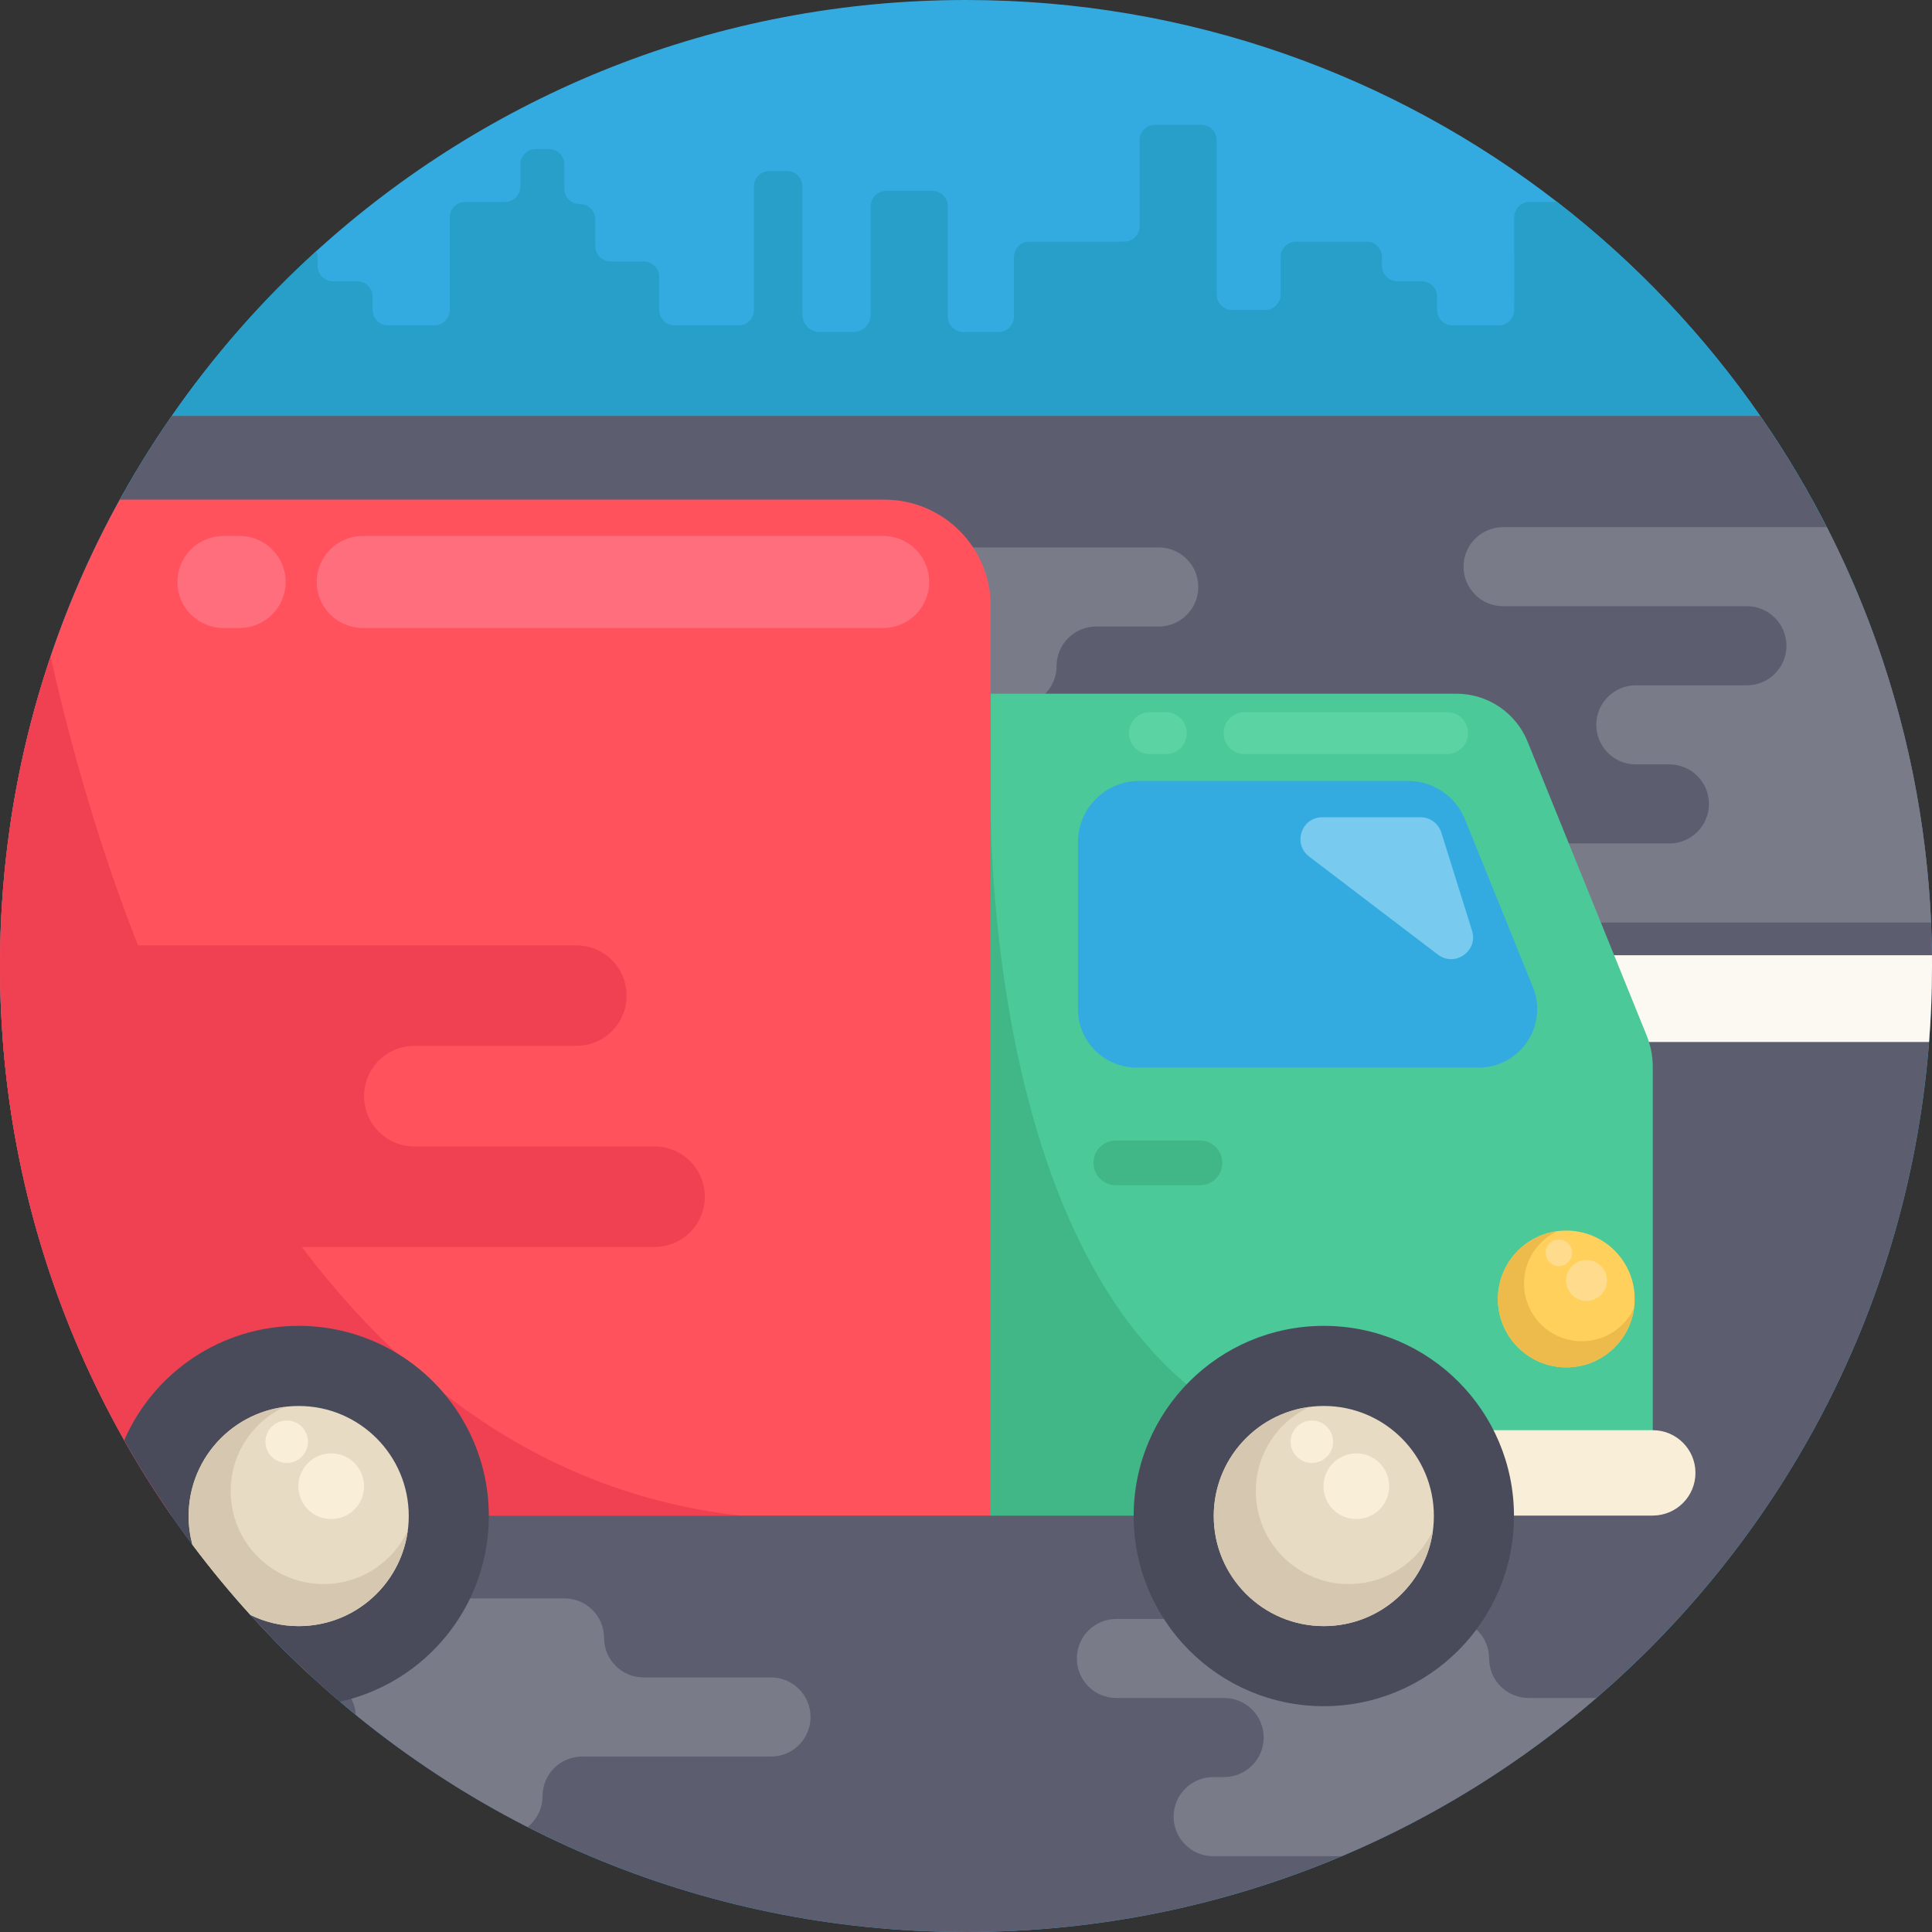 <?xml version="1.0" encoding="iso-8859-1"?>
<!-- Generator: Adobe Illustrator 19.0.0, SVG Export Plug-In . SVG Version: 6.00 Build 0)  -->
<svg version="1.1" id="Capa_1" xmlns="http://www.w3.org/2000/svg" xmlns:xlink="http://www.w3.org/1999/xlink" x="0px" y="0px"
	 viewBox="0 0 512 512" style="enable-background:new 0 0 512 512;" xml:space="preserve">
<rect x="0" y="0" width="512" height="512" fill="#333333" stroke="none"/>
<path style="fill:#34ABE0;" d="M512,256c0,141.385-114.615,256-256,256S0,397.385,0,256c0-13.291,1.014-26.352,2.968-39.1
	c6.008-39.194,20.898-75.463,42.559-106.674C56.613,94.239,69.475,79.59,83.832,66.539C129.296,25.203,189.701,0,256,0
	c59.016,0,113.361,19.968,156.662,53.52c20.699,16.029,38.86,35.161,53.812,56.707c13.845,19.958,24.931,41.984,32.695,65.515
	C507.496,200.986,512,227.976,512,256z"/>
<path style="fill:#279FC9;" d="M499.169,175.741l-19.655,38.912c-0.7,1.379-2.111,2.247-3.647,2.247H209.126
	c-2.257,0-4.086-1.839-4.086-4.096v-13.228l-7.617,15.078c-0.69,1.379-2.1,2.247-3.647,2.247H2.968
	c6.008-39.194,20.898-75.463,42.559-106.674C56.613,94.239,69.475,79.59,83.832,66.539c0.209,0.481,0.324,1.014,0.324,1.578v2.341
	c0,2.257,1.829,4.086,4.086,4.086h6.426c2.257,0,4.086,1.829,4.086,4.086v3.511c0,2.257,1.829,4.086,4.086,4.086h12.267
	c2.257,0,4.086-1.829,4.086-4.086V57.605c0-2.257,1.839-4.086,4.096-4.086h10.512c2.257,0,4.086-1.839,4.086-4.096v-5.841
	c0-2.257,1.829-4.086,4.086-4.086h3.511c2.257,0,4.086,1.829,4.086,4.086v6.426c0,2.288,1.87,4.138,4.169,4.086
	c2.226-0.031,4.012,1.87,4.012,4.096v7.011c0,2.257,1.829,4.086,4.086,4.086h8.756c2.257,0,4.096,1.829,4.096,4.086v8.767
	c0,2.257,1.829,4.086,4.086,4.086h16.938c2.257,0,4.086-1.829,4.086-4.086V49.424c0-2.257,1.829-4.086,4.086-4.086h4.681
	c2.257,0,4.086,1.829,4.086,4.086v33.98c0,2.529,2.048,4.577,4.566,4.577h8.955c2.518,0,4.566-2.048,4.566-4.577V54.68
	c0-2.257,1.829-4.086,4.096-4.086h12.257c2.257,0,4.096,1.829,4.096,4.086v29.205c0,2.257,1.829,4.096,4.086,4.096h9.341
	c2.257,0,4.096-1.839,4.096-4.096V68.117c0-2.257,1.829-4.086,4.086-4.086H297.9c2.267,0,4.096-1.829,4.096-4.086V37.167
	c0-2.267,1.829-4.096,4.086-4.096h12.267c2.257,0,4.086,1.829,4.086,4.096v40.876c0,2.257,1.829,4.096,4.086,4.096h8.767
	c2.257,0,4.086-1.839,4.086-4.096v-9.927c0-2.257,1.829-4.086,4.086-4.086h18.693c2.257,0,4.086,1.829,4.086,4.086v2.341
	c0,2.257,1.829,4.086,4.096,4.086h6.416c2.267,0,4.096,1.829,4.096,4.086v3.511c0,2.257,1.829,4.086,4.086,4.086h12.267
	c2.257,0,4.086-1.829,4.086-4.086V57.605c0-2.257,1.829-4.086,4.086-4.086h7.293c20.699,16.029,38.86,35.161,53.812,56.707
	C480.319,130.184,491.405,152.21,499.169,175.741z"/>
<path style="fill:#5C5E70;" d="M512,256c0,6.781-0.261,13.49-0.784,20.135c-5.392,69.381-38.452,131.009-88.168,173.85
	c-20.031,17.272-42.757,31.483-67.48,41.921C324.963,504.842,291.318,512,256,512c-41.827,0-81.314-10.031-116.172-27.826
	c-16.269-8.297-31.525-18.286-45.547-29.738c-1.411-1.139-2.8-2.309-4.18-3.479c-2.466-2.09-4.89-4.232-7.262-6.416
	c-5.736-5.256-11.222-10.783-16.436-16.541c-0.01-0.01-0.01-0.01-0.021-0.021c-1.317-1.452-2.623-2.915-3.897-4.389
	c-4.002-4.608-7.826-9.352-11.494-14.242l-0.01-0.01c-1.891-2.529-3.741-5.099-5.548-7.701c-4.462-6.447-8.641-13.103-12.507-19.958
	C11.954,344.555,0,301.672,0,256c0-28.672,4.712-56.247,13.416-81.993c4.89-14.493,11.055-28.4,18.348-41.597
	c4.211-7.649,8.808-15.047,13.761-22.183h420.948c6.51,9.383,12.413,19.226,17.638,29.477
	c16.196,31.681,25.966,67.187,27.638,104.782c0.125,2.873,0.209,5.768,0.24,8.662C512,254.098,512,255.049,512,256z"/>
<g>
	<path style="fill:#797B89;" d="M511.749,244.485H410.561c-2.894,0-5.517-1.17-7.408-3.072c-1.902-1.891-3.072-4.514-3.072-7.408
		c0-5.789,4.692-10.48,10.48-10.48h31.848c2.894,0,5.517-1.17,7.408-3.072c1.902-1.891,3.072-4.504,3.072-7.398
		c0-5.789-4.692-10.48-10.48-10.48h-8.892c-2.894,0-5.517-1.17-7.408-3.072c-1.902-1.891-3.072-4.514-3.072-7.408
		c0-5.789,4.692-10.48,10.48-10.48h29.435c2.894,0,5.517-1.17,7.408-3.072c1.902-1.891,3.072-4.514,3.072-7.408
		c0-5.789-4.692-10.48-10.48-10.48h-64.616c-2.894,0-5.517-1.17-7.408-3.072c-1.902-1.891-3.072-4.514-3.072-7.398
		c0-5.789,4.692-10.48,10.48-10.48h85.776C500.308,171.384,510.077,206.89,511.749,244.485z"/>
	<path style="fill:#797B89;" d="M423.048,449.985c-20.031,17.272-42.757,31.483-67.48,41.921h-34.074
		c-2.884,0-5.507-1.17-7.398-3.072c-1.902-1.891-3.072-4.514-3.072-7.408c0-5.789,4.692-10.48,10.47-10.48h2.915
		c2.894,0,5.517-1.17,7.408-3.072c1.902-1.891,3.072-4.514,3.072-7.408c0-5.789-4.692-10.48-10.48-10.48h-28.557
		c-2.894,0-5.517-1.17-7.408-3.072c-1.902-1.891-3.072-4.514-3.072-7.398c0-5.789,4.692-10.48,10.48-10.48h88.304
		c5.778,0,10.47,4.692,10.47,10.48c0,5.778,4.692,10.47,10.48,10.47H423.048z"/>
	<path style="fill:#797B89;" d="M214.8,455.022c0,2.894-1.17,5.517-3.072,7.408c-1.891,1.902-4.514,3.072-7.408,3.072h-50.072
		c-5.778,0-10.47,4.692-10.47,10.48c0,2.894-1.17,5.517-3.072,7.408c-0.272,0.282-0.564,0.543-0.878,0.784
		c-16.269-8.297-31.525-18.286-45.547-29.738c-0.303-5.517-4.88-9.895-10.47-9.895H82.84c-5.736-5.256-11.222-10.783-16.436-16.541
		c-0.01-0.01-0.01-0.01-0.021-0.021c-1.317-1.452-2.623-2.915-3.897-4.389h87.113c5.789,0,10.48,4.692,10.48,10.47
		c0,2.894,1.17,5.517,3.072,7.408c1.891,1.902,4.514,3.072,7.398,3.072h33.771C210.108,444.541,214.8,449.233,214.8,455.022z"/>
	<path style="fill:#797B89;" d="M197.05,155.553L197.05,155.553c0-5.788,4.692-10.479,10.478-10.479h99.548
		c5.787,0,10.478,4.692,10.478,10.478v0.001c0,5.787-4.692,10.478-10.478,10.478h-16.591c-5.787,0-10.478,4.692-10.478,10.478v0.001
		c0,5.787-4.692,10.478-10.478,10.478h-82.958c-5.787,0-10.478-4.692-10.478-10.478v-0.001c0-5.787,4.692-10.478,10.478-10.478l0,0
		C192.358,166.03,197.05,161.34,197.05,155.553z"/>
</g>
<path style="fill:#FCF8F2;" d="M512,256c0,6.781-0.261,13.49-0.784,20.135H267.494v-22.988H511.99C512,254.098,512,255.049,512,256z
	"/>
<polygon style="fill:#34ABE0;" points="427.398,305.828 279.576,305.828 279.576,195.137 393.77,195.137 "/>
<path style="fill:#4BC999;" d="M436.37,274.39l-31.535-77.834c-3.114-7.69-10.574-12.716-18.871-12.716H262.562v217.799H438V282.749
	C438,279.886,437.447,277.044,436.37,274.39z M391.858,282.917h-90.676c-8.568,0-15.517-6.949-15.517-15.517v-44.178
	c0-8.986,7.283-16.269,16.269-16.269h71.21c6.625,0,12.591,4.023,15.078,10.167l18.004,44.46
	C410.363,271.778,402.86,282.917,391.858,282.917z"/>
<path style="fill:#FF525D;" d="M262.552,160.601v241.037H45.432c-19.999-28.86-34.21-62.025-40.97-97.823
	c-1.661-8.756-2.863-17.669-3.605-26.718C0.293,270.137,0,263.105,0,256c0-44.816,11.515-86.956,31.765-123.591H234.35
	C249.929,132.409,262.552,145.032,262.552,160.601z"/>
<path style="fill:#F9EED7;" d="M449.313,390.327L449.313,390.327c0,6.247-5.065,11.312-11.312,11.312h-69.849
	c-54.344,0-6.259-16.362-8.707-22.625h78.556C444.249,379.014,449.313,384.078,449.313,390.327z"/>
<path style="fill:#41B787;" d="M363.395,401.638H262.562V216.168c0.387,26.06,6.238,142.785,79.465,165.909
	C362.141,388.43,367.219,395.128,363.395,401.638z"/>
<path style="fill:#EF4152;" d="M196.096,401.638H45.432C16.781,360.291,0,310.105,0,256c0-28.672,4.712-56.247,13.416-81.993
	C29.529,246.157,76.257,388.159,196.096,401.638z"/>
<circle style="fill:#494B5B;" cx="350.824" cy="401.763" r="50.395"/>
<circle style="fill:#E8DBC4;" cx="350.824" cy="401.763" r="29.168"/>
<path style="fill:#D6C8B0;" d="M357.426,419.788c-13.594,0-24.618-11.024-24.618-24.618c0-9.874,5.81-18.39,14.19-22.309
	c-14.305,1.87-25.339,14.096-25.339,28.902c0,16.112,13.061,29.174,29.174,29.174c14.806,0,27.031-11.034,28.902-25.339
	C375.816,413.978,367.3,419.788,357.426,419.788z"/>
<g>
	<circle style="fill:#F9EED7;" cx="359.445" cy="393.864" r="8.707"/>
	<circle style="fill:#F9EED7;" cx="347.658" cy="382.077" r="5.629"/>
</g>
<circle style="fill:#FFD15C;" cx="415.086" cy="344.242" r="18.125"/>
<path style="fill:#EDBB4C;" d="M419.189,355.445c-8.447,0-15.297-6.85-15.297-15.297c0-6.136,3.61-11.428,8.818-13.863
	c-8.889,1.162-15.746,8.759-15.746,17.96c0,10.012,8.117,18.129,18.129,18.129c9.2,0,16.798-6.857,17.96-15.746
	C430.617,351.835,425.326,355.445,419.189,355.445z"/>
<g>
	<circle style="fill:#FFDC8D;" cx="420.446" cy="339.331" r="5.41"/>
	<circle style="fill:#FFDC8D;" cx="413.121" cy="332.006" r="3.498"/>
</g>
<path style="fill:#494B5B;" d="M129.546,401.763c0,24.074-16.875,44.199-39.445,49.194c-16.938-14.399-31.963-30.992-44.669-49.319
	c-4.462-6.447-8.641-13.103-12.507-19.958c7.753-17.836,25.537-30.313,46.226-30.313
	C106.987,351.368,129.546,373.938,129.546,401.763z"/>
<path style="fill:#E8DBC4;" d="M108.325,401.763c0,16.112-13.061,29.174-29.174,29.174c-4.577,0-8.903-1.055-12.748-2.936
	c-0.01-0.01-0.01-0.01-0.021-0.021c-5.423-5.956-10.543-12.173-15.391-18.631l-0.01-0.01c-0.648-2.414-0.993-4.953-0.993-7.576
	c0-16.102,13.061-29.163,29.163-29.163C95.263,372.6,108.325,385.661,108.325,401.763z"/>
<path style="fill:#D6C8B0;" d="M108.063,405.598c-1.87,14.305-14.096,25.339-28.902,25.339c-4.587,0-8.923-1.055-12.779-2.957
	c-5.423-5.956-10.553-12.184-15.402-18.641c-0.648-2.414-0.993-4.953-0.993-7.576c0-14.806,11.034-27.031,25.339-28.902
	c-8.38,3.918-14.19,12.434-14.19,22.309c0,13.594,11.024,24.618,24.618,24.618C95.629,419.788,104.145,413.978,108.063,405.598z"/>
<g>
	<circle style="fill:#F9EED7;" cx="87.771" cy="393.864" r="8.707"/>
	<circle style="fill:#F9EED7;" cx="75.985" cy="382.077" r="5.629"/>
</g>
<path style="fill:#78CAEF;" d="M390.105,246.629c1.69,5.397-4.553,9.776-9.052,6.35l-16.653-12.682l-17.47-13.304
	c-4.419-3.366-2.039-10.418,3.515-10.418h25.986c2.537,0,4.779,1.648,5.537,4.068L390.105,246.629z"/>
<g>
	<path style="fill:#5BD3A2;" d="M383.478,199.858H329.84c-3.077,0-5.572-2.495-5.572-5.572l0,0c0-3.078,2.495-5.572,5.572-5.572
		h53.638c3.078,0,5.572,2.495,5.572,5.572l0,0C389.05,197.362,386.556,199.858,383.478,199.858z"/>
	<path style="fill:#5BD3A2;" d="M308.942,199.858h-4.18c-3.077,0-5.572-2.495-5.572-5.572l0,0c0-3.078,2.495-5.572,5.572-5.572h4.18
		c3.077,0,5.572,2.495,5.572,5.572l0,0C314.514,197.362,312.019,199.858,308.942,199.858z"/>
</g>
<g>
	<path style="fill:#FF6E7C;" d="M234.057,166.421H96.131c-6.732,0-12.191-5.458-12.191-12.191l0,0
		c0-6.732,5.458-12.191,12.191-12.191h137.927c6.732,0,12.191,5.458,12.191,12.191l0,0
		C246.248,160.963,240.789,166.421,234.057,166.421z"/>
	<path style="fill:#FF6E7C;" d="M63.505,166.421h-4.293c-6.732,0-12.191-5.458-12.191-12.191l0,0
		c0-6.732,5.458-12.191,12.191-12.191h4.293c6.732,0,12.191,5.458,12.191,12.191l0,0C75.696,160.963,70.237,166.421,63.505,166.421z
		"/>
</g>
<path style="fill:#41B787;" d="M295.706,314.099h22.291c3.271,0,5.921-2.651,5.921-5.921l0,0c0-3.271-2.651-5.921-5.921-5.921
	h-22.291c-3.271,0-5.921,2.651-5.921,5.921l0,0C289.785,311.449,292.436,314.099,295.706,314.099z"/>
<path style="fill:#EF4152;" d="M186.786,317.137c0,7.367-5.966,13.322-13.322,13.322H46.895c-3.678,0-7.011-1.494-9.425-3.897
	c-2.403-2.414-3.897-5.747-3.897-9.425c0-7.356-5.966-13.322-13.322-13.322H4.462c-1.661-8.756-2.863-17.669-3.605-26.718
	c3.145-0.313,5.966-1.714,8.088-3.824c2.403-2.414,3.897-5.747,3.897-9.425c0-7.356,5.966-13.322,13.322-13.322h126.579
	c3.678,0,7.011,1.494,9.425,3.897c2.403,2.414,3.897,5.747,3.897,9.425c0,7.356-5.966,13.322-13.322,13.322h-42.935
	c-7.367,0-13.322,5.966-13.322,13.322c0,7.356,5.956,13.322,13.322,13.322h63.655c3.678,0,7.011,1.494,9.415,3.897
	C185.292,310.126,186.786,313.459,186.786,317.137z"/>
<g>
</g>
<g>
</g>
<g>
</g>
<g>
</g>
<g>
</g>
<g>
</g>
<g>
</g>
<g>
</g>
<g>
</g>
<g>
</g>
<g>
</g>
<g>
</g>
<g>
</g>
<g>
</g>
<g>
</g>
</svg>
